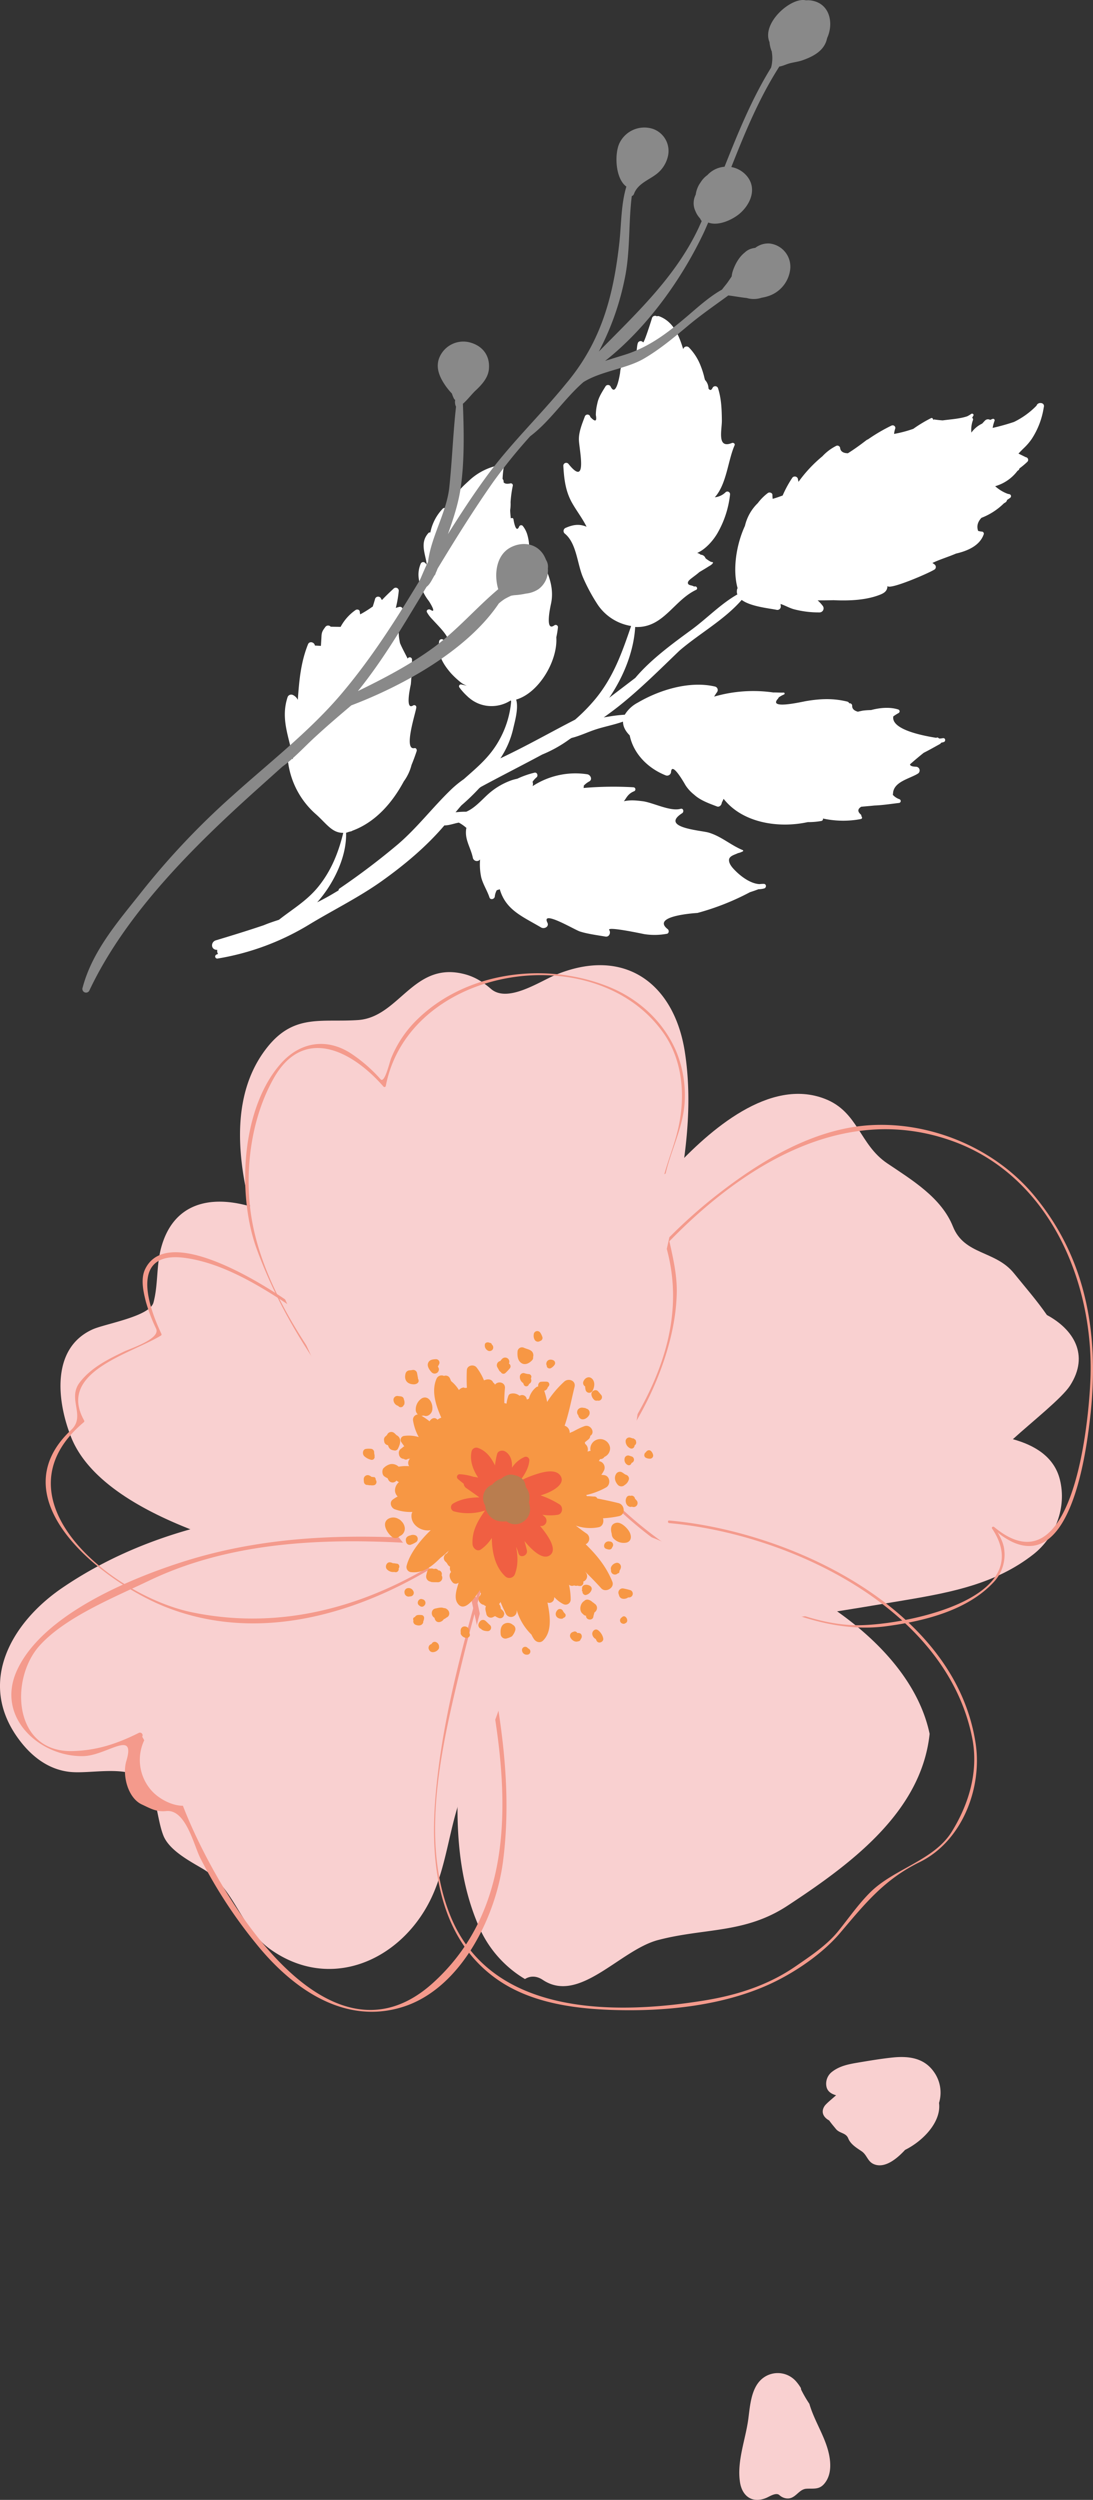 <svg xmlns="http://www.w3.org/2000/svg" width="529.727" height="1211.533" viewBox="0 0 529.727 1211.533">
  <rect x="0" y="0" width="529.727" height="1211.533" fill="#333333" stroke="none"/>
  <g id="左上花" transform="translate(183.978 -1699.627)">
    <path id="Path_767" data-name="Path 767" d="M.238,187.619a1.5,1.5,0,0,1-.025-1.13c2.595-6.907,9.319-9.608,15.978-11.65a1.651,1.651,0,0,1-.755-2.873,26.357,26.357,0,0,1,8.731-5.549,40.58,40.58,0,0,1,5.123-1.672c-.05.005.74-.152,1.784-.461a6.156,6.156,0,0,1,4.125-1.692h.046c.866-.613,1.074-1.312-.34-1.981a1.434,1.434,0,0,1,.147-2.63c5.148-1.637,10.211-1.8,15.6-1.87,4.758-.051,13.986,2.518,10.971-4.9-.274-.669.349-1.622,1.124-1.267,7.46,3.259,18.821,3.851,25.2,9.588a8.744,8.744,0,0,0-2.5-5.28,1.294,1.294,0,0,1,1.095-2.108,47.75,47.75,0,0,1,18.79,6.106c3.431,1.987,7.626,5.559,9.491,9.6a1.816,1.816,0,0,0,.168.147,2.784,2.784,0,0,1,.217-.755,5.476,5.476,0,0,1,.573-.9h0a2.493,2.493,0,0,1,1.545-2.24,2.1,2.1,0,0,0,.238-.152,14.9,14.9,0,0,0,1.723-2.665c-.025-.309.011-.512.112-.558l.01-.066a.206.206,0,0,1,.263-.253c.831.329,1.4,1.485,1.85,2.209.932,1.454,1.8,2.939,2.691,4.419.988,1.1,1.86,2.336,2.762,3.507.583.745,1.784,2.5,2.884,1.936.892-.446.663-1.977,1.327-2.818-.03-.162-.015-.289-.035-.461-.183-.963,1.206-1.561,1.652-.619,4.819,10.236,16.9,15.233,17.944,26.939-.01.025.031.04.031.081s-.021.076-.021.107a16.489,16.489,0,0,1,.03,2.407c11.68.7,23.751,5.412,34.347,12.6-3.233-4.2-6.436-8.448-9.679-12.669-8.888-7.48-16.57-18.015-23.214-27.081-5.666-7.728-12.507-14.118-17.239-22.383-.162.046-.284.117-.426.167a2.328,2.328,0,0,1-.593.081,5.234,5.234,0,0,1-1.626-.147,1.059,1.059,0,0,1-.32-.208c-9,2.508-21.08.674-30.248-3.552a22.418,22.418,0,0,1-11.021-6.228,24.49,24.49,0,0,1-4.916-4.905c-.542-.765-.076-2.22,1.008-2.189a10.76,10.76,0,0,0,1.845-.127c-.471-1.627-1.024-3.238-1.627-4.829a53.88,53.88,0,0,1-8.711-4.753,1.551,1.551,0,0,1,.522-2.595c.512-.1,1.043-.2,1.556-.34a65.711,65.711,0,0,1-12.365-11.564A23.628,23.628,0,0,1,63,100.636a1.355,1.355,0,0,1,1.064-1.85C66,98.583,66.6,96.81,66.6,95.011c-1.931-3.056-4.044-5.995-6.324-8.939a3.707,3.707,0,0,1-.421-.806,83.887,83.887,0,0,1-6.674-11.4,1.3,1.3,0,0,1,1.313-1.829,11.748,11.748,0,0,0,2.741.618,58.528,58.528,0,0,0-2.468-9.329A65.216,65.216,0,0,1,49.57,54.7c-.273-.522.309-1.018.811-.9a1.5,1.5,0,0,1-.137-.73c.2-1.282.345-2.61.436-3.952-.548-4.11-.791-8.407-2-11.954a17.889,17.889,0,0,0-1.155-1.936c-.365-.507.2-1.378.816-1.029.339.2.709.406,1.048.6a1.073,1.073,0,0,1,1.3-.329,13.435,13.435,0,0,0,5.914.714A13.53,13.53,0,0,1,52.24,29.97c-.491-.491-1.034-.927-1.525-1.434a2.031,2.031,0,0,1-.268-2.473c-.167-.4-.365-.791-.5-1.186a.732.732,0,0,1,.979-.912,18.231,18.231,0,0,0,3.395.917A106.358,106.358,0,0,0,51.43,14.529,39.128,39.128,0,0,0,43.575,3.645c-.046-.02-.1-.061-.157-.086a1.776,1.776,0,0,1-1.1-1.338.493.493,0,0,1-.055-.385c-.065-1.023.537-2.027,1.789-1.8.146.016.289.061.44.091V.1l.051.035A38.411,38.411,0,0,1,59.75,5.991a28.369,28.369,0,0,1,4.312,3.714c.8.841,1.657,1.667,2.5,2.463.066.091.132.117.2.193.588-1.171,1.16-2.367,1.743-3.537a1.313,1.313,0,0,1,2.306-.7,36.779,36.779,0,0,1,3.147,3.77,1.483,1.483,0,0,1,.938.577,3.23,3.23,0,0,1,.233.36,20.7,20.7,0,0,1,7.444,10.819,18.9,18.9,0,0,0,3.714-6.127,5.25,5.25,0,0,1,.132-.674.988.988,0,0,1,1.754-.5c.39.512.735,1.034,1.064,1.551a1.764,1.764,0,0,1,1.221.836c.147.223.3.466.431.7A31.673,31.673,0,0,1,97.908,30.32c1.774,1.637,3.841,2.452,6.3,1.606a6.463,6.463,0,0,0,.355-1.783,1.01,1.01,0,0,1,1.231-.973c5.619,1.875,8.153,7.926,9.426,13.454,1.631,3.78,2.858,7.926,4.541,11.422.3-.375.537-.765.831-1.125a1.547,1.547,0,0,1,2.184-.1c1.389,1.616,10.672,23.006,8.006,23.042,2.732-.036,3.735,1.789,4.607,4.206,2.4,6.425,2.787,14.387,2.422,21.916.075,2.595.091,5.169.091,7.718a17.391,17.391,0,0,1,2.686-2.5,1.971,1.971,0,0,1,3.147,1.7,47.046,47.046,0,0,1-1.475,12.065c-.527,2.174-1.885,4.459-2.62,6.674.274-.02.548-.025.826-.041a1.655,1.655,0,0,1,2.022,1.991c-.714,3.243-1.53,12.557-4.809,16.905,9.531,8.28,16.012,20.026,24.08,29.569.208.248.426.486.628.72,9.1,9.471,18.309,18.669,26.553,28.971,1.961,2.468,3.847,5.012,5.686,7.6-.147-.816-.274-1.611-.4-2.4a71.466,71.466,0,0,1-.912-7.8,16.089,16.089,0,0,1-5.843-6.283c-6.253-10.642-10.651-25.165-7.824-37.337a1.735,1.735,0,0,1,2.742-1.08,23.123,23.123,0,0,0,2.158,1.4,68.007,68.007,0,0,1-2.007-28.682c-.035-1.743.127-3.507.051-5-.035-.567.765-.639.938-.142a11.906,11.906,0,0,0,1.455,2.58,1.154,1.154,0,0,1,.5.253c5.484,5.108,1.647-11.159,1.221-13.642-1.16-6.9-1.419-13.1.259-19.91a1.394,1.394,0,0,1,.826-.928c0-.071-.025-.178-.025-.254a1.215,1.215,0,0,1,1.272-1.176c1.551.056,2.392-1.186,2.828-2.752-.254-1.1-.487-2.113-.552-2.62-.152-1.252-.223-2.508-.254-3.781-1.191-4.51-1.54-9.243-.268-13.206a.936.936,0,0,1,1.723-.117,26.537,26.537,0,0,0,1.611,2.539c6.477,1.181,9.451-14.817,10.393-20.827l-.055-.107a.736.736,0,0,1,.233-1.013.445.445,0,0,0,.031-.173c.02-.121.106-.147.167-.213-.061-.573-.112-1.14-.208-1.713-.253-1.252,1.6-1.51,1.911-.309.091.37.212.811.334,1.262a.922.922,0,0,1,.558.456c1.459,2.615,2.924,5.214,4.287,7.9.02.02.041.041.041.061,1.693,2.1,3.587,4.388,5.544,6.572.648-.025,1.1-.811,1.161-2.827a1.811,1.811,0,0,1,3.293-1.059c2.519,3.952,3.932,11.914,9.689,12.127.157.005.248.091.39.111a2.493,2.493,0,0,0,.355-.106,7.685,7.685,0,0,0,2.022-3.127.941.941,0,0,1,1.8.132c.42,3.715,1.1,7.911,1.252,12.02.233,2.128.39,4.262.593,6.39.942,1.52,2.149,2.052,3.739.223a.931.931,0,0,1,.877-.3c.395-.446,1.181-.5,1.349.253a45.869,45.869,0,0,1-.259,18.365.994.994,0,0,1,1.205.831,37.164,37.164,0,0,1,.543,6.552c3.086,14.164.4,31.626-11.3,40.763.668.294,1.276.593,1.931.9,1.084.066,2.244,1.166,1.768,2.336-1.454,3.816-2.929,8.042-5.736,11.093a18.865,18.865,0,0,1-4.536,4.14c.056-.015-11.933,6.593-6.466,7a1.922,1.922,0,0,1,1.707,2.513c-3.36,8.574-10.4,15.663-19.388,17.523-2.341,2.326-4.586,3.263-6.689,3.253,1.555,4.338,2.391,8.959,3.826,13.333,1.247,3.77,3.127,7.652,4.1,11.615.162.264.33.522.482.8a62.826,62.826,0,0,1,7.55,13.424c5.357,9.958,10.46,20.042,15.734,29.792.2.253.4.491.619.77l.025.021a103.618,103.618,0,0,1,8.245,8.553c1.1.988,2.235,1.921,3.37,2.853a41.315,41.315,0,0,1-.279-5.179c-1.758-4.2-5.858-7.616-8.736-10.87a33.952,33.952,0,0,1-6.577-11.27c-.284-.877-.5-1.758-.689-2.625a43.168,43.168,0,0,1-2.919-8.305c-.334-1.292,1.5-1.926,2.255-1.009a10.03,10.03,0,0,0,2.168,1.936,3.167,3.167,0,0,1,2.1-.025,37.926,37.926,0,0,1-5.747-26.518c.243-1.485,2.376-2.59,3.405-1.054a10.191,10.191,0,0,0,2.1,2.767,4.24,4.24,0,0,1,1.13.117,168.819,168.819,0,0,1-.339-24.177,1,1,0,0,1,1.945-.284c1.186,2.949,3.244,3.684,4.829,4.905-.653-3-.481-5.437,0-9.177.659-4.976,5.1-13.383,3.654-18.309-.385-1.328,1.475-1.769,2.128-.76,7.019,10.941,8.316-8.995,9.37-12.7,1.769-6.162,6.1-10.763,8.529-16.657.086-.218.451-.345.583-.066a8.74,8.74,0,0,1,.881,2.392c.816,1.621,1.373,4.419,3.481,4.338,2.062-.066,4.029-2.047,5.371-3.4,2.7-2.762,5.934-7.16,6.162-11.351a17.034,17.034,0,0,1-.122-2.1c.005-1.328,1.875-1.383,2.22-.2a10.992,10.992,0,0,1,.38,2.777c.517,1.368,1,2.737,1.439,4.12a122.335,122.335,0,0,1,10.059,25.454c0-.071,1.231,22.9,7.85,14.4.654-.8,2.184-.583,2.265.537a32.524,32.524,0,0,1,.152,10.763c-.025.223-3.933,18.289-2.017,17.062,1.353-.912,3.521-.005,3.192,1.839-.628,3.684-1.307,8.818-2.478,12.405-.862,2.625-10.642,18.861-4.282,15.714,1.956-.983,3.258,1.5,2.347,3.051-5.336,9.03-8.422,17.113-18.512,20.017.152.491.309.993.487,1.479a7.937,7.937,0,0,0,3.126.953c1.2.233,1.728,2.118.335,2.575-3.273,1.069-6.329,3.121-9.694,3.983a29.662,29.662,0,0,1-8.711.553,1.978,1.978,0,0,1-.9,3.532c-5.062,1.11-8.7,3.993-13.971,3.2a1.4,1.4,0,0,1-.359-.137,18.64,18.64,0,0,0-2.615,3.719c.42,2.336,1.342,4.591,1.363,6.988v.021c10.338,8.792,19.267,19.5,27.1,30.511,7.774,10.961,13.82,23.219,20.757,34.712a124.216,124.216,0,0,1,16.672,44.736,1.012,1.012,0,0,1-1.93.517c-.107-.258-.228-.532-.325-.79a2.565,2.565,0,0,1-1.956.345c-.02.177-.02.36-.03.517-.334,2.747-3.841,2.625-4.591.218-2.341-7.774-4.722-15.532-7.322-23.209-1.008-2.4-1.834-4.905-2.635-7.383-5.2-6.593-9.137-13.454-15.977-19.033-7.87-6.375-16.668-9.836-26.178-12.147.136,5.356-4.384,8.1-8.818,13.034a40.592,40.592,0,0,1-25.864,13.758,1.365,1.365,0,0,1-1-2.412l.035-.015c-10.221,1.515-18.993,6.192-29.948,2.671a1.864,1.864,0,0,1-1.2-2.63,5.028,5.028,0,0,1,2.362-2.377c-9.283-.659-18.075-1.4-26.934-4.941-1.718-.689-1.038-3.121.608-3.329.051-.968.1-1.951.163-2.929-1.607-.1-3.2-.208-4.8-.284-2.052-.107-2.823-.735-4.368-1.86a1.656,1.656,0,0,1-.121-2.6l.076-4.8a23.363,23.363,0,0,1-8.128-7.2c-.517-.659-.32-2,.724-2.073a8.094,8.094,0,0,0,1.348-.223,56.9,56.9,0,0,0-3.674-5.883c-.035-.046-.02-.127-.06-.178-1.7-.562-3.112-.968-3.766-1.15a1.532,1.532,0,0,1,.015-2.944c.172-.132.355-.263.517-.405-1.916-1.789-3.719-3.7-5.493-5.6a1.457,1.457,0,0,1,1.226-2.509,54.032,54.032,0,0,1,8.118,1.419,16.144,16.144,0,0,1-.547-1.87,1.351,1.351,0,0,1,1.814-1.414,27.376,27.376,0,0,0,12.714,1.759c.066-.005,1.353-.178,3.02-.5,2.615-1.095,5.1-2.513,7.521-3.694a1.089,1.089,0,0,0-.243-.233,1.089,1.089,0,0,1,.633-1.9c1.87-.02,3.724.025,5.559.1a8.667,8.667,0,0,1,3.309.157c.157.036.294.061.446.1.917.061,1.813.112,2.746.208.284.02,12.846,3.025,10.318-1.059a1.014,1.014,0,0,1,.932-1.6c2.711.324,20.883,6.37,19.717.922-.2-.857.786-1.292,1.444-1.084,2.235.74,4.49,1.571,6.719,2.488a23.1,23.1,0,0,1,7.951,3.745c10.55,5.671,19.839,13.834,23.939,25.008.035.035.1.066.117.107.2.537.263.993.405,1.495.142.436.314.861.436,1.307,0,.01-.016.02-.016.06,9.284-.273,18.8,3.593,26.417,8.463a63.077,63.077,0,0,1,7.332,5.544c-1.054-2.047-2.113-4.084-3.253-6.076-.831-1.439-1.7-2.863-2.539-4.292a1.125,1.125,0,0,1-.948-.507,342.305,342.305,0,0,0-21.37-28.221c-8.174-9.547-18.293-17.139-26.944-26.214a50.912,50.912,0,0,1-4.667-5.777c-5.777-6.5-10.575-12.425-18.511-16.925a46.641,46.641,0,0,0-19.074-6.005,4.268,4.268,0,0,0-.466.1l-.006.025c.025.066-.03.111-.03.172a17.178,17.178,0,0,1,2.636,10.566,16.439,16.439,0,0,1-4.074,9.653,2.255,2.255,0,0,1-.492.557,29.327,29.327,0,0,1-4.373,3.978.912.912,0,0,1-1.469-.953c1.034-4.763.638-1.672-1.069.355a40.722,40.722,0,0,1-4.419,4.743c-4.581,3.952-9.43,6.806-15.613,5.665a1.209,1.209,0,0,1-.7-1.789,9.4,9.4,0,0,0,1.718-2.9,3.448,3.448,0,0,0-.988.167c-.451.132-.907.279-1.348.4-2.939,1.343-6.339,4.905-9.208,7.495-.071.086-.162.147-.238.233a15.759,15.759,0,0,1-3.192,2.357c-1.054.471-1.688-.892-1.175-1.677,2.3-3.487-4.175.689-4.251.765a22.918,22.918,0,0,1-5.088,3.035c-4.186,2.067-8.635,2.726-12.927.9a1.3,1.3,0,0,1-.435-2.153c.258-.294.567-.537.841-.816-5.448.719-10.485,3.456-15.253-.715a.958.958,0,0,1-.325-1,23.16,23.16,0,0,1-11.615-6.071,1.292,1.292,0,0,1,.755-2.093c1.849-.258-6.578-4.064-7.2-4.363-2.706-1.343-4.885-3.876-6.9-6.051a29.427,29.427,0,0,1-7.835-15.861,1.052,1.052,0,0,1,1.181-1.145,43.7,43.7,0,0,0,5.665.583,1.726,1.726,0,0,1,1.576-.471c.694-.517.988-1.5.557-3.38a.973.973,0,0,1,1.069-1.125,55.346,55.346,0,0,0,8.042,1.1,20.587,20.587,0,0,1,3.862.187c1.4-.03,2.706-.182,4-.294-.3-.482-.243-1.211.466-1.307-.116.025,7.414-1.079,3.471-2.767a1.048,1.048,0,0,1-.2-1.8,12.65,12.65,0,0,1,4.834-2.316,22.7,22.7,0,0,1,5.22-.734c.076,0,.157-.01.233-.01q6.385.5,10.084-6.1a.945.945,0,0,1-.111-1.728c5.5-2.5,11.219-4.039,17.3-2.747.628.122,14.189,3.274,10.495-1.677a1.1,1.1,0,0,1,1.074-1.667,45.024,45.024,0,0,1,4.774.791c11.457-.75,27.025,8.529,30.171,19.444l.02.01c4.206-1.216,10.333.588,13.809,1.379a43.283,43.283,0,0,1,14.671,6.283c-1.013-2.077-2-4.145-3.015-6.167-5.022-10.13-10.6-20.006-15.745-30.05a86.3,86.3,0,0,0-9.962-9.78c-10.748-8.883-22.728-13.039-35.437-17.386a24.092,24.092,0,0,1-11.021,16.646,87.415,87.415,0,0,1-12.233,6.557c-6.638,2.949-16.657,3.122-21.44,8.848a1.645,1.645,0,0,1-2.8-.178c-1.683-3.851-2.058-6.765-.6-10.276-3.993,1.961-7.51,4.713-11.361,6.912-5.726,3.294-11.615,3.973-18.132,4.353a1.4,1.4,0,0,1-.917-2.523c11.609-9.324-6.73-5.23-11.559-5.027-3.922.152-8-1.586-11.589-2.919a1.374,1.374,0,0,1,.365-2.61c2.539-2.4,2.22-3.278-.953-2.676a23.854,23.854,0,0,1-5.6-.725c-2.959-.552-5.665-2.362-8.179-3.9a1.429,1.429,0,0,1,.106-2.6c5.5-2.777-6.937-4.525-6.623-4.51-2.757-.233-3.334-.628-5.944-1.632a1.407,1.407,0,0,1-.481-2.179c4.409-4.459-5.483-3.937-7.991-4.758a1.447,1.447,0,0,1-.507-2.585c.6-.491-11.5-4.262-11.863-4.363A1.565,1.565,0,0,1,.238,187.619Z" transform="translate(321.987 1852.688) rotate(90)" fill="#fff"/>
    <path id="Path_768" data-name="Path 768" d="M349.779,342.9a11.311,11.311,0,0,0,13.261-10.15,10.405,10.405,0,0,0-2.132-6.678,11.789,11.789,0,0,0-.613-2.558,8.122,8.122,0,0,0-1.633-2.523c-2.288-2.919-6.03-4.883-9.423-5.946a13.462,13.462,0,0,0-2.162-.4c-.919-.589-1.832-1.237-2.738-1.85-1.231-.865-2.408-1.946-3.64-2.817-3.321-5.91-8-11.129-12.306-16.156-7.856-9.183-14.894-18.084-18.864-29.663-1.087-3.327-2.174-7.057-3.417-10.858,16.2,20.522,40.053,37.452,62.755,48.088,1.441.643,2.883,1.249,4.318,1.9-1.844,4.751,1.213,11.381,4.036,14.888,4.372,5.345,11.988,8.823,18.113,4.132a12.8,12.8,0,0,0,4.739-7.844c16.744,6.648,33.338,13.423,48.707,23.272.21,1.621,1.063,3.219,1.513,4.858.552,2.018.787,4.15,1.429,6.114,1.688,4.835,4.2,10.1,9.471,11.826.474.156,1,.264,1.483.408,7.489,3.393,17.651,1.087,18.24-9.086,0-.427-.048-.817-.036-1.28,1.658-7.129-10.967-21.524-20.246-17.615-.258.042-.474.036-.667.072A15.535,15.535,0,0,0,456,334.1a4.318,4.318,0,0,0-.553.042,17.649,17.649,0,0,1-7.2-.408c-15.243-9.417-31.584-16-48.034-22.558a12.651,12.651,0,0,0-4.042-8.306,12.041,12.041,0,0,0-3.453-3.243,13.235,13.235,0,0,0-6.036-2.42,9.02,9.02,0,0,0-8.054-.1,11.445,11.445,0,0,0-3.447,2.2,7.556,7.556,0,0,0-1.315.8q-1.784-.82-3.561-1.622c-23.819-11.315-41.284-30.227-59.661-48.238a130.648,130.648,0,0,0,34.665,12.42c13.423,2.925,27.236,1.874,40.677,3.561a1.712,1.712,0,0,0,1.1,1.075c4.8,1.784,6.5,6.727,9.369,10.612a15.141,15.141,0,0,0,8.919,5.844,11.313,11.313,0,0,0,13.183-7.279A13.381,13.381,0,0,0,412,260.432c-5.051-2.69-17.453-2.318-21.4,3.171-8.666-2.607-17.711-2.384-27.188-3.4-24.456-2.739-45.854-8.09-65.505-23.555-.979-.751-1.934-1.537-2.871-2.324-.27-.192-.5-.445-.787-.649l-.024-.018c-14.99-12.294-28.371-26.329-44.13-37.854-9.009-6.606-18.408-12.72-27.927-18.69,7.345,2.594,14.726,5.081,22.678,6.222,12.894,1.82,26.99,1.561,40.491,1.039,1.85,2.15,4.3,3.97,6.264,5.976,2.667,2.871,5.976,6.024,10.072,6.576,6.865.853,11.927-2.961,13.507-9.591a12.558,12.558,0,0,0-8.132-14.624c-3.537-1.141-6.847-.27-10.006,1.4a31.483,31.483,0,0,0-6.738,4.931,16.459,16.459,0,0,0-2.348.937,1.712,1.712,0,0,0-.757.661,5.38,5.38,0,0,0-3.117.324c-.03.024-.036.078-.078.09-12.93-1.447-25.9-1.88-38.965-3.243-12.27-1.261-24.167-8.931-36.323-10.318-2.577-1.321-5.267-2.42-7.916-3.562-.42-.186-.835-.4-1.249-.583-1.706-1.081-3.393-2.078-5.081-3.123-17.9-10.906-35.248-22.3-51.169-35.987-17.645-15.315-32.4-34.359-48.016-51.656A369.417,369.417,0,0,0,48.841,28.675C34.583,17.414,20.319,4.8,2.374.069A1.779,1.779,0,0,0,1.119,3.4C38.391,21.035,70.726,53.773,97.968,84.048c3.856,4.306,7.705,8.57,11.555,12.883,4.09,5.723,9.633,10.672,14.33,15.819,5.291,5.736,10.3,11.6,15.321,17.537,9.171,24.167,26.227,55.92,49.4,71.5a25.929,25.929,0,0,1,2.168,2.853c.577,1.021,1.075,2.042,1.574,3.081.1.625.234,1.243.276,1.856a35.256,35.256,0,0,0,.745,5.279,13.617,13.617,0,0,0,2.114,6.084,11.23,11.23,0,0,0,10.15,4.613,5.977,5.977,0,0,0,4.036-.865,19.688,19.688,0,0,0,2.2-1.033c6.012-3.543,6.877-10.6,3.82-16.294-3.742-6.9-13.1-7.976-20.173-5.856-9.057-10.768-19.981-19.987-28.407-31.518-8.324-11.417-14.828-23.873-20.99-36.515,14.2,11.525,30.227,21.056,45.824,30.473,1.6.943,3.165,1.88,4.727,2.835,1.123,1.507,3.051,2.408,4.66,3.333a7.25,7.25,0,0,0,.7.372,2.027,2.027,0,0,0,1.045.649,2.109,2.109,0,0,0,.252.066,22.116,22.116,0,0,0,2.156.907c14.21,8.594,28.359,17.393,41.969,26.942A258.111,258.111,0,0,1,269.608,217c7.279,9.663,18.318,16.642,26.257,25.813,5.327,8.57,6.4,20.72,11.291,29.176,4.36,7.513,10.047,14.348,15.615,21.008,5.447,6.432,10.162,13.309,15.075,20.017-.378,3.075-.949,6.006-1.237,8.9a12.045,12.045,0,0,0,.138,7.261,19,19,0,0,0,.63,2.739A15.524,15.524,0,0,0,349.779,342.9Z" transform="translate(-144.007 2180.654) rotate(-90)" fill="#898989"/>
    <path id="Path_770" data-name="Path 770" d="M1449.09,482.17c.555,2.262,2.493,3.4,4.627,3.986-1.893,1.721-4.828,4.041-5.622,5.269-1.954,3.04-.3,5.56,2.274,6.941.994,1.438,2.181,2.794,3.238,4.1,1.825,2.26,4.879,1.778,6,4.6,1.136,2.846,4.036,4.578,6.461,6.213,2.744,1.853,2.836,5.056,6.117,6.337,5.43,2.127,11.358-3.064,14.969-6.982,8.873-4.389,17.65-13.7,16.453-22.761a17.251,17.251,0,0,0-2.521-15.1c-4.851-6.859-12.443-7.728-20.263-6.883-5.522.594-11.069,1.525-16.544,2.447-4.535.764-8.884,1.609-12.56,4.482A7.245,7.245,0,0,0,1449.09,482.17Z" transform="translate(-1232.482 2228.911)" fill="#f9d0d0"/>
    <path id="Path_771" data-name="Path 771" d="M1490.754,531.06c1.591-.656,4.737-2.812,6.375-1.389a6.188,6.188,0,0,0,2.868,1.515c4.824,1.049,6.206-4.3,10.2-4.578,3.62-.247,6.309.648,8.963-2.729,2.323-2.956,2.855-6.654,2.569-10.321-.794-10.1-7.289-18.529-10.051-28.116a60.709,60.709,0,0,1-3.84-6.571,2.017,2.017,0,0,1-.238-1.011,21.4,21.4,0,0,0-2.7-3.652,11.815,11.815,0,0,0-16.585-.5c-4.907,4.583-5.4,12.841-6.22,19.036-1.325,10.024-5.623,20.513-4.027,30.752C1479.115,530.188,1483.98,533.851,1490.754,531.06Z" transform="translate(-1303.396 2379.157)" fill="#f9d0d0"/>
    <g id="Group_211" data-name="Group 211" transform="translate(-183.978 2167.391)">
      <path id="Path_69" data-name="Path 69" d="M1630.757,475.2c-7.84,3.234-23.346,13.861-31.421,6.846-4.333-3.743-8.486-6.245-14.135-7.467-23.779-5.171-30.589,21.21-50.3,22.563-17.846,1.217-31.1-3.2-44.177,13.451-11.453,14.568-14.071,32.8-12.663,50.875,3.911,49.788,35.928,91.333,49.54,138.589,7.182,10.2,13.017,21.26,18.926,32.39a9.936,9.936,0,0,1,1.174,4.984,105.5,105.5,0,0,0,13.327,18c21.681,23.283,58.8,23.9,81.749,2.477,24.19-22.588,26.611-63.3,30.658-93.829,6.531-49.41,27.716-101.11,19.851-151.581C1688.124,479.5,1664.145,461.443,1630.757,475.2Z" transform="translate(-1361.386 -470.551)" fill="#f9d0d0"/>
      <path id="Path_70" data-name="Path 70" d="M1719.81,654.637c-2.738-11.148-12.29-16.759-22.806-19.646,9.33-8.485,23.8-19.919,27.71-25.971,9.634-14.984,1.483-27.405-11.211-34.214-4.9-7.089-10.75-13.774-15.958-20.223-8.994-11.142-24.047-8.764-29.584-22.663-5.6-14.028-19.895-22.564-31.849-30.627-13.526-9.131-13.979-24.922-30.149-31.235-26.766-10.484-55.983,15.1-73.786,34.413-43.737,21.632-87,67.541-81.1,112.19-8.343,24.258-2.608,53.153,12.426,74.438,23.911,33.811,61.334,38.094,99.88,33.929,27.219-2.93,54.562-7.517,81.546-12.061,22.352-3.768,43.792-7.933,61.911-22.092C1717.812,682.316,1723.1,667.9,1719.81,654.637Z" transform="translate(-1206.115 -405.263)" fill="#f9d0d0"/>
      <path id="Path_71" data-name="Path 71" d="M1499.615,554.06c6.015,8.144,14.072,14.568,24.513,15.8,7.679.894,19.472-1.565,28.46.341.111.105.253.223.384.347.205,3.886,2.465,7.58,7.6,9.417,1.422.515,2.843,1,4.245,1.477,1.955,6.027,2.693,13.669,4.83,19.174,2.817,7.294,12.923,12.545,19.167,16.251,15.1,8.932,18.406,28.7,32.515,38.839,28.9,20.757,62.947,5.891,77.653-23.531,8.914-17.871,9.175-38.871,17.79-57.188,7.889-16.785,16.382-32.415,19.422-50.887a12.512,12.512,0,0,0-.019-3.868c7.673-15.121,11.5-31.737,5.8-47.442-13.655-37.573-60.16-32.129-92.643-30.689-45.4,2-90.767,12.793-128.6,38.559C1496.12,497.425,1479.211,526.5,1499.615,554.06Z" transform="translate(-1490.514 -178.919)" fill="#f9d0d0"/>
      <path id="Path_72" data-name="Path 72" d="M1491.589,660.326c2.346-1.509,5.413-1.744,8.647.41,17.7,11.825,37.349-14.432,55.8-19.3,22.571-5.953,42.067-3.029,62.761-16.635,31.136-20.447,64.935-45.624,68.908-83.308-9.715-46.269-70.141-81.9-122.3-92.792a19.383,19.383,0,0,0-6.883-.168,104.214,104.214,0,0,0-9.938-3.842c-1.558-1.043-3.03-2.191-4.668-3.141-4.1-2.445-9.044-2.378-13.65-.757a78.011,78.011,0,0,0-19.248.46c-39.168,5.884-44.122,50.21-46.747,72.277-4.873,40.931-10.962,83.668,4.53,120.3A54.932,54.932,0,0,0,1491.589,660.326Z" transform="translate(-1237.159 -168.967)" fill="#f9d0d0"/>
      <path id="Path_73" data-name="Path 73" d="M1583.867,472.793c-19.993-5.822-37.615-1.4-43.375,20.105-2.336,8.647-1.378,17.8-3.682,26.431-1.8,6.784-23.468,10.279-29.54,13.035-20.4,9.255-17.1,35.406-10.342,52.308,9.336,23.308,39.74,37.8,61.528,46.015,36.845,13.9,77.336,16,114.8,28.063a11.176,11.176,0,0,0,11.781-2.731,93.506,93.506,0,0,0,14.246-.491c6.66-.707,10.478-7.834,9.615-13.861-7.387-50.912-56.977-80.347-84.129-119.9C1614.376,506.629,1603.432,478.492,1583.867,472.793Z" transform="translate(-1462.423 -355.844)" fill="#f9d0d0"/>
      <g id="Group_111" data-name="Group 111" transform="translate(118.828 3.915)">
        <path id="Path_74" data-name="Path 74" d="M1581.84,743.158c-22.687-23.122-45.046-46.529-64.1-72.8-17.138-23.637-34.127-52.11-37.387-81.65-2.29-20.707,1.1-43.835,11.317-62.134,14.388-25.773,37.852-13.991,53.389,3.793a.646.646,0,0,0,1.067-.273c11.2-58.187,101.413-72.836,134.6-25.7,9.446,13.4,10.688,30.819,7.1,46.362-2.482,10.77-7.343,20.608-8.658,31.688-1.143,9.683,1.252,18.963,3.593,28.267,12.769,50.707-23.9,96.92-55.449,132.289-.546.6.354,1.5.9.888,19.315-21.645,37.745-43.761,48.993-70.813,5.561-13.364,9.7-28.41,9.957-42.948.292-16.176-6.953-31.316-6.711-47.684.217-15.3,9.745-29.249,10.546-44.736a56,56,0,0,0-4.264-24.86c-6.226-14.184-17.933-24.941-32.248-30.776-30.737-12.527-69.887-7.591-93.8,16.418a55.264,55.264,0,0,0-11.956,18.113c-.782,1.943-3.152,12.421-5.12,10.161a73.122,73.122,0,0,0-13.507-11.93c-11.987-8.3-25.227-6.431-34.742,4.246-19.379,21.738-21.328,63.649-11.838,89.8,19.454,53.581,58.182,95.17,97.4,135.182.571.577,1.483-.317.907-.906Z" transform="translate(-1477.994 -475.408)" fill="#f49a8c"/>
      </g>
      <g id="Group_112" data-name="Group 112" transform="translate(254.293 77.379)">
        <path id="Path_75" data-name="Path 75" d="M1447.406,655.382c1.669-49.268,35.208-96.492,68.167-130.619,36.021-37.275,85.282-68.3,138.056-49.206,46.753,16.915,68.323,68.119,66.709,114.692-.75,21.552-8.411,104.071-46.69,72.278-.516-.441-1.428.124-.993.77,23.122,34.63-45.245,47.535-67.07,46.809-22.154-.733-45.363-12.613-64.425-22.775-20.926-11.167-40.93-25.245-57.051-42.712-.553-.6-1.447.3-.894.9,20.744,22.489,47.615,39.143,75.251,51.806,19.819,9.087,41.061,16.244,63.041,13.277,18.02-2.427,39.2-7.536,52.017-21.452a19.435,19.435,0,0,0,4.978-15.966c-.385-3.01-1.868-5.8-3.327-8.4.646,1.148,4.978,3.979,7.784,5.208,28.05,12.315,35.214-43.761,37.064-59.149,4.773-39.645-.812-77.758-27.355-109.4-18.827-22.433-49.273-35.214-78.416-33.687-27.939,1.459-54.009,17.406-75.4,34.19-25.847,20.3-47.535,46.169-64.791,74.027-14.68,23.687-26.976,51.173-27.933,79.41-.031.825,1.242.819,1.279,0Z" transform="translate(-1446.126 -467.631)" fill="#f49a8c"/>
      </g>
      <g id="Group_113" data-name="Group 113" transform="translate(22.136 139.124)">
        <path id="Path_76" data-name="Path 76" d="M1695.9,619.565c-3.366-28.907-19.684-54.537-37.065-77.107-13.24-17.207-28.529-34.562-45.971-47.665-11.49-8.629-62.122-42.036-73.432-18.69-2.308,4.767-.894,10.949.318,15.779a81.391,81.391,0,0,0,5,13.184c2.153,4.848-12.384,9.5-15.494,10.993-7.989,3.83-16.182,7.9-21.626,15.1-6,7.945,3.117,16.176-4.028,22.868-36.276,33.954,15.649,73.879,45.591,85.8,59.69,23.73,125.977-9.106,169.589-49.05.61-.558-.292-1.458-.9-.9-42.519,38.944-97.361,64.779-155.969,52.532-38.727-8.082-96.584-54.866-52.166-92.134a.645.645,0,0,0,.1-.776c-13.192-23.538,22.339-32.147,37.217-41.16a.647.647,0,0,0,.217-.869c-7.417-15.58-14.475-40.3,11.472-36.766,16.587,2.272,32.713,11.446,46.561,20.39,17.449,11.279,31.837,27.406,45.2,43.1,20.441,24.016,40.384,53.308,44.11,85.374.093.8,1.364.807,1.279,0Z" transform="translate(-1491.203 -467.961)" fill="#f49a8c"/>
      </g>
      <g id="Group_114" data-name="Group 114" transform="translate(5.509 276.963)">
        <path id="Path_77" data-name="Path 77" d="M1717.332,467.39a1.291,1.291,0,0,0-2.514.584c12.861,59.95,33.55,138.782-18.59,185.951-52.347,47.368-105.927-46.213-121.173-85.89-5.511.043-11.985-3.594-15.331-7.486a22.294,22.294,0,0,1-3.414-24.239c-.323-.59-.657-1.174-.975-1.739a1.292,1.292,0,0,0-1.668-1.837c-10.5,5.264-20.318,8.516-32.1,8.815-28.676.72-30.6-34.873-15.958-51.123,12.482-13.854,36.331-23.451,52.91-31.409,47.572-22.843,103.208-20.856,154.374-16.126,1.657.149,1.758-2.421.12-2.57-47.194-4.364-93.818-4.885-139.317,9.913-25.666,8.324-66.741,25.6-78.974,52.017-10.69,23.035,11.172,42.259,32.14,41.732,11.3-.28,25.511-13.333,20.769,2.42-2.017,6.679.628,17.821,7.542,21.024,4.028,1.869,7,3.706,11.762,3.191,9.467-1.012,13.327,16.25,16.474,22.619a230.26,230.26,0,0,0,26.928,41.409c17.46,21.762,42.842,39.993,71.539,30.812,28.039-8.988,44.853-43.6,48.33-70.489C1735.8,551.859,1726.346,509.37,1717.332,467.39Z" transform="translate(-1491.919 -437.636)" fill="#f49a8c"/>
      </g>
      <g id="Group_115" data-name="Group 115" transform="translate(210.328 269.123)">
        <path id="Path_78" data-name="Path 78" d="M1482.948,449.224c-11.52,41.011-24.109,82.513-27.251,125.219-2.308,31.489,2.49,66.4,30.2,85.759,15.68,10.962,35.742,13.991,54.407,14.717,26.132,1.006,55.549-1.837,79.317-13.265,11.464-5.518,24.152-14.271,32.4-24,12.042-14.215,21.452-25.971,38.572-34.345,20.372-9.969,30.422-35.642,27.119-57.5-9.894-65.512-89.794-102.854-148.509-108.043-.818-.081-.812,1.192,0,1.266,57.946,5.121,134.339,40.968,146.833,104.127,3.166,15.984-1.477,31.787-9.863,45.363-8.671,14.022-27.926,17.914-39.534,29.429-5.73,5.692-10.447,12.532-15.518,18.807-5.551,6.86-13.409,12.049-20.628,17.033-13.351,9.212-28.46,14.016-44.338,16.592-43.624,7.095-103.114,7.386-122.878-40.714-15.282-37.194-4.072-83.444,4.9-120.75,4.792-19.919,10.446-39.627,16-59.36a.64.64,0,0,0-1.235-.329Z" transform="translate(-1455.188 -437.756)" fill="#f49a8c"/>
      </g>
      <path id="Path_79" data-name="Path 79" d="M1500.362,475.582c-3.44.416-5.333,3.2-6.115,6.331-3.227,1.061-4.544,4.978-4.216,8.522a11.911,11.911,0,0,0,1.937,5.512c.285,3.8,2.682,6.983,7.487,5.518a7.132,7.132,0,0,0,3.2-2.029,6.335,6.335,0,0,0,1.694-1.825,3.431,3.431,0,0,0,.677-.552l.025-.019c4.407-.807,6.667-5.828,6.611-10.341C1511.552,481.137,1506.258,474.886,1500.362,475.582Z" transform="translate(-1254.167 -229.819)" fill="#b97d4f"/>
      <path id="Path_80" data-name="Path 80" d="M1491.955,471.046a.988.988,0,0,1-.217-.062c10.23,38.858,33.823,73.8,44.991,112.619,7.182,10.2,13.016,21.26,18.926,32.39a9.934,9.934,0,0,1,1.174,4.984,105.472,105.472,0,0,0,13.327,18,55.955,55.955,0,0,0,24.27,15.295,95.267,95.267,0,0,0,12.948-.491c6.661-.708,10.479-7.834,9.615-13.861-7.387-50.912-56.976-80.347-84.126-119.9C1522.464,504.881,1511.52,476.744,1491.955,471.046Z" transform="translate(-1370.51 -354.096)" fill="#f9d0d0" style="mix-blend-mode: multiply;isolation: isolate"/>
      <path id="Path_81" data-name="Path 81" d="M1490.514,575.919a89.4,89.4,0,0,1,4.525-12.067c7.889-16.784,16.381-32.415,19.422-50.887a12.534,12.534,0,0,0-.019-3.867c7.673-15.121,11.5-31.737,5.8-47.442a47.541,47.541,0,0,0-3.91-8.057c-15.5,16.4-18.6,43.122-20.453,58.751C1493.357,533.436,1490.57,554.969,1490.514,575.919Z" transform="translate(-1268.778 -167.787)" fill="#f9d0d0" style="mix-blend-mode: multiply;isolation: isolate"/>
      <path id="Path_82" data-name="Path 82" d="M1617.969,510.1c-22.93-16.2-51.247-27.933-77.455-33.407a19.379,19.379,0,0,0-6.883-.167,104.16,104.16,0,0,0-9.938-3.842c-1.558-1.043-3.029-2.191-4.668-3.141-4.1-2.445-9.043-2.378-13.649-.757a78.048,78.048,0,0,0-19.25.46,44.881,44.881,0,0,0-20.018,8.032c1.13,1.875,2.3,3.718,3.557,5.518,23.911,33.811,61.333,38.094,99.881,33.929C1585.672,514.98,1601.842,512.64,1617.969,510.1Z" transform="translate(-1212.274 -196.953)" fill="#f9d0d0" style="mix-blend-mode: multiply;isolation: isolate"/>
      <path id="Path_83" data-name="Path 83" d="M1562.994,477.224c-43.737,21.632-87,67.541-81.1,112.19-8.343,24.258-2.608,53.152,12.426,74.437a83.944,83.944,0,0,0,9.591,11.328,57.094,57.094,0,0,0,14.413-9.808c24.19-22.588,26.611-63.3,30.658-93.828,4.307-32.694,15.009-66.393,19.491-100.068C1566.55,473.407,1564.708,475.356,1562.994,477.224Z" transform="translate(-1236.933 -378.015)" fill="#f9d0d0" style="mix-blend-mode: multiply;isolation: isolate"/>
      <g id="Group_117" data-name="Group 117" transform="translate(175.907 177.316)">
        <g id="Group_116" data-name="Group 116">
          <path id="Path_84" data-name="Path 84" d="M1494.115,470.1a.6.6,0,0,0-.124.137.176.176,0,0,1,.1-.087Z" transform="translate(-1437.405 -341.832)" fill="#f79744"/>
          <path id="Path_85" data-name="Path 85" d="M1581.3,553.147a3,3,0,0,0,.509-5.14c-1.85-1.242-3.581-2.57-5.269-3.9a21.12,21.12,0,0,0,11.073.782c1.962-.428,2.639-2.632,2.074-4.332a50.627,50.627,0,0,0,7.765-1.031c3.327-.732,2.793-5.58-.217-6.313-3.433-.856-6.9-1.583-10.317-2.265a1.451,1.451,0,0,0-1.3-.925c-1.142,0-2.471-.224-3.674-.168a3.491,3.491,0,0,0-.417-.565,35.653,35.653,0,0,0,9.671-3.681c2.347-1.353,1.986-5.506-.887-5.965-.491-.068-.944-.081-1.428-.155a12.791,12.791,0,0,0,1.217-1.956,3.174,3.174,0,0,0-2.458-4.68,2.784,2.784,0,0,0,.584-.981,2.35,2.35,0,0,0,2.179-1.074,4.5,4.5,0,0,0,2.706-4.519,4.82,4.82,0,0,0-6.915-3.594,4.713,4.713,0,0,0-2.627,4.6c.031.193.106.323.15.522-.509.142-1.017.273-1.526.434a3.354,3.354,0,0,0-1.168-3.749,2.458,2.458,0,0,0-.148-.72c.608-.522,1.26-1.024,1.861-1.533a2.353,2.353,0,0,0,.795-1.651c2.583-1.484.223-5.791-2.886-4.656a31.894,31.894,0,0,0-3.712,1.664c-.626.317-1.254.658-1.918,1-.5.174-.982.416-1.465.615a3.47,3.47,0,0,0-2.285-3.457c-.063-.025-.124-.025-.174-.05,2.1-6.108,3.29-12.613,4.824-18.845.726-3.054-2.98-4.358-4.973-2.563a48.9,48.9,0,0,0-8.324,9.876,36.176,36.176,0,0,0-1.409-5.419,2.185,2.185,0,0,0,1.689-1.639c.142-.179.311-.341.434-.527a1.338,1.338,0,0,0-.7-2.21,16.83,16.83,0,0,0-2.787.012c-1.135-.043-1.769,1.292-1.52,2.26a2.626,2.626,0,0,0-1.117.484,10.2,10.2,0,0,0-3.421,5.493,1.972,1.972,0,0,0-.882.434c-.049-.056-.061-.143-.13-.18-.069-.229-.118-.465-.2-.683a2.286,2.286,0,0,0-2.986-1.18.9.9,0,0,1-.167.093c-.087-.007-.169.012-.267.006a4.774,4.774,0,0,0-4.172-.925,1.588,1.588,0,0,0-1.172,1.086,18.119,18.119,0,0,0-.882,3.737,6.015,6.015,0,0,0-1.061-.273,65.379,65.379,0,0,1,.3-7.169c.284-2.905-3.285-3.756-4.83-1.776a2.62,2.62,0,0,0-.876-1.03,3.265,3.265,0,0,0-.329-.6c-.95-1.2-2.713-1.092-4.122-.434a25.938,25.938,0,0,0-3.6-6.282c-1.347-1.7-4.6-1.03-4.706,1.334-.129,2.831-.122,5.655.032,8.529a5.866,5.866,0,0,0-1.011.118.979.979,0,0,0-.7-.242,3.387,3.387,0,0,0-2.16,1.229,17.028,17.028,0,0,0-3.787-4.332c-.2-.472-.379-.937-.6-1.391a2.221,2.221,0,0,0-2.856-1.117,2.678,2.678,0,0,0-3.619,1.372c-2.564,5.884-.4,12.744,2.322,18.845a6.159,6.159,0,0,0-1.856,1l-.037-.05c-1.316-1.415-3.049-.565-3.787.82a34.7,34.7,0,0,0-3.948-2.706,4.652,4.652,0,0,0,1.119-.093,2.471,2.471,0,0,0,2.017.043,3.648,3.648,0,0,0,2.173-3.42c.174-2.725-1.825-6.5-4.966-5.053a6.427,6.427,0,0,0-3.078,6.1,3.112,3.112,0,0,0,1.005,1.788,2.571,2.571,0,0,0-2.315,3.072,24.428,24.428,0,0,0,2.743,7.9,16.955,16.955,0,0,0-7.225-.54,1.96,1.96,0,0,0-1.346,2.805c.515.764,1.036,1.5,1.582,2.241a1.7,1.7,0,0,0-.825.528c-.2.161-.4.322-.578.472a2.455,2.455,0,0,0-1.241,2.564,4.707,4.707,0,0,0,.123.652,2.388,2.388,0,0,0,2.192,1.837c.049.019.074,0,.123.019a1.462,1.462,0,0,0,1.919-.019,1.515,1.515,0,0,1,.285-.012,1.822,1.822,0,0,0,.85-.174,3,3,0,0,0-.894,2.88,6.3,6.3,0,0,0,.372.857,20.875,20.875,0,0,0-5.09.248,4.688,4.688,0,0,0-3.929-1.248,6.855,6.855,0,0,0-3.191,1.781c-1.092.838-.962,3.327.136,4.116a7.506,7.506,0,0,0,1.627.93,7.15,7.15,0,0,0,.366.745,2.288,2.288,0,0,0,3.513.825,4.967,4.967,0,0,0,.441-.44,7.582,7.582,0,0,0,1.173.788,5.292,5.292,0,0,0-1.894,4.215,4.356,4.356,0,0,0,1.3,2.737,15.906,15.906,0,0,0-2.426,1.528c-1.725,1.334-.8,3.947.987,4.649a22.546,22.546,0,0,0,8.585,1.31,4.151,4.151,0,0,0-.385.937c-.839,5.171,4.686,8.784,9.28,7.877-5.475,5.289-10.212,11.409-11.725,17.331a2.5,2.5,0,0,0,1.936,3c5.3.658,9.318-1.931,13.147-5.593.478-.435.932-.912,1.4-1.365a35.82,35.82,0,0,0,3.978-3.47c-.286.465-.609.912-.906,1.353a2.4,2.4,0,0,0-.833,3.9,4.536,4.536,0,0,1,.993,1.1,2.833,2.833,0,0,0,1.373,1.447,2.986,2.986,0,0,0,.5,2.588c-.1.13-.218.192-.317.341-1.024,1.57.055,3.681,1.173,4.823a2.061,2.061,0,0,0,2.556.143,1.023,1.023,0,0,1,.205-.043l-.042.124c-.814,2.737-2.3,6.958-.522,9.652,2.949,4.587,7.468-.944,10.894-6.294.062.372.125.72.218,1.086a2.228,2.228,0,0,0,.315.658c-.124.273-.292.54-.422.826-.043.08-.049.111-.086.18a1.277,1.277,0,0,1,.3-.267,2.608,2.608,0,0,0-.323.317c-.149.23-.2.23-.1.087-1.634,1.695.379,4.451,2.551,4.32-1,.043-.044.267.471.627a3.2,3.2,0,0,0-.148,2.1,2.528,2.528,0,0,0,.074.416c.094.36.18.7.249,1.055a2.236,2.236,0,0,0,2.991,1.838c.4-.192.843-.4,1.26-.627a8.407,8.407,0,0,0,1.868.95,1.847,1.847,0,0,0,2.458-1.738.806.806,0,0,0,.061.2,1.765,1.765,0,0,0-.174-1.347,2.4,2.4,0,0,0-.409-.658c-.323-.347-.689-.663-1.037-.987a3.28,3.28,0,0,0-.832-2.253c.143-.155.285-.3.428-.484.113-.186.174-.366.273-.559.74,1.862,1.6,3.737,2.639,5.872a2.792,2.792,0,0,0,5.226-1.192c0-.242-.018-.472-.025-.72a27.577,27.577,0,0,0,7.157,11.893,14.619,14.619,0,0,0,1.235,2.185c1.017,1.465,2.979,2.073,4.388.714,4.3-4.227,3.595-11.459,2.136-18.436.248.037.428.13.72.155a2.4,2.4,0,0,0,2.384-1.514,8.716,8.716,0,0,0,.229-1.279,14.51,14.51,0,0,0,4.265,3.333,2.452,2.452,0,0,0,3.656-2.054,32.179,32.179,0,0,0-.826-7.275c.137.081.249.18.373.255a2.39,2.39,0,0,0,2.123.068,2.329,2.329,0,0,0,1.663.1,3.106,3.106,0,0,0,1.2.2,1.622,1.622,0,0,0,1.589-1.968.607.607,0,0,0-.024-.186,2.788,2.788,0,0,0,1.229-4.413,4.158,4.158,0,0,1-.33-.428c2.669,2.638,5.3,5.313,7.809,8.106,2.1,2.316,6.6-.2,5.382-3.209C1591.272,563.911,1586.566,558.28,1581.3,553.147Z" transform="translate(-1473.358 -449.822)" fill="#f79744"/>
          <path id="Path_86" data-name="Path 86" d="M1491.992,492.272a1.283,1.283,0,0,0,2.21-.012c.1-.18.169-.379.236-.527a1.858,1.858,0,0,0,1.1-1.925,1.514,1.514,0,0,0-.212-.571,6.563,6.563,0,0,0,.25-1.005,1.359,1.359,0,0,0-1.435-1.267,10.011,10.011,0,0,1-2.073-.466,1.765,1.765,0,0,0-2.061,1.4,3.432,3.432,0,0,0,1.614,3.432A3.324,3.324,0,0,0,1491.992,492.272Z" transform="translate(-1413.936 -466.109)" fill="#f79744"/>
          <path id="Path_87" data-name="Path 87" d="M1491.833,492.058l.932,1.657a1.967,1.967,0,0,0,.794.732,1.4,1.4,0,0,0,2.322.373,22.86,22.86,0,0,0,2.124-2.272,1.536,1.536,0,0,0-.516-2.2,3.182,3.182,0,0,0,.2-.881,2.037,2.037,0,0,0-3.438-1.478,5.7,5.7,0,0,0-.913,1.111A2.079,2.079,0,0,0,1491.833,492.058Z" transform="translate(-1426.737 -474.585)" fill="#f79744"/>
          <path id="Path_88" data-name="Path 88" d="M1496.931,494.424a1.716,1.716,0,0,0,.466-1.527,3.008,3.008,0,0,0,.117-1.148c-.279-2.421-2.813-2.545-4.575-3.358a2.171,2.171,0,0,0-3.054,1.582c-.181,1.987-.089,4.364,1.625,5.686C1493.374,497.105,1495.6,495.907,1496.931,494.424Z" transform="translate(-1414.939 -480.303)" fill="#f79744"/>
          <path id="Path_89" data-name="Path 89" d="M1501.936,487.828c.08.031.148.062.247.093.5,1.545,1.086,2.334,3.347,2.551a1.615,1.615,0,0,0,1.452-.869c.787-1.608,1.651-3.674.658-5.412a3.171,3.171,0,0,0-1.378-1.186,10.624,10.624,0,0,0-1.093-1.049,2.2,2.2,0,0,0-3.376.77,1.162,1.162,0,0,1-.049.186,1.642,1.642,0,0,0-.5.491,2.081,2.081,0,0,0-1.019,1.8,8.911,8.911,0,0,0,.174,1.223A2.1,2.1,0,0,0,1501.936,487.828Z" transform="translate(-1490.035 -432.566)" fill="#f79744"/>
          <path id="Path_90" data-name="Path 90" d="M1502.154,489.654a1.507,1.507,0,0,0,2.688-.4c.087-.081.193-.112.241-.2a3.812,3.812,0,0,0-.1-2.365l-.043-.025a1.79,1.79,0,0,0-.224-.8c-.589-1.024-1.794-.782-2.756-1a1.867,1.867,0,0,0-2.08,1.682A3.077,3.077,0,0,0,1502.154,489.654Z" transform="translate(-1485.083 -453.398)" fill="#f79744"/>
          <path id="Path_91" data-name="Path 91" d="M1502.958,493.632c.919.006,2.135-.428,2.358-1.434a1.748,1.748,0,0,0-.31-1.3,1.786,1.786,0,0,0,.018-.249c-.143-.807-.291-1.614-.452-2.433a1.914,1.914,0,0,0-2.155-1.564,8.181,8.181,0,0,1-1.44.192,2.1,2.1,0,0,0-1.974,1.5C1498.148,491.515,1499.743,493.545,1502.958,493.632Z" transform="translate(-1478.345 -467.805)" fill="#f79744"/>
          <path id="Path_92" data-name="Path 92" d="M1502.486,491.893c-.038-.106-.242-.5-.454-.906a6.648,6.648,0,0,0,.74-1.421,1.675,1.675,0,0,0-1.62-2.1c-1.564.062-3.222.229-3.849,1.868-.62,1.62.733,3.445,1.762,4.544A2.059,2.059,0,0,0,1502.486,491.893Z" transform="translate(-1465.738 -473.837)" fill="#f79744"/>
          <path id="Path_93" data-name="Path 93" d="M1503.352,484.1a2.662,2.662,0,0,0,3.582-.435,3.892,3.892,0,0,0,2.464-4.314,5.289,5.289,0,0,0-1.532-2.868,4.154,4.154,0,0,0-1.521-1.167,4.862,4.862,0,0,0-4.786-.112C1497.822,477.379,1501.081,482.425,1503.352,484.1Z" transform="translate(-1489.169 -384.277)" fill="#f79744"/>
          <path id="Path_94" data-name="Path 94" d="M1506.717,483.638a1.6,1.6,0,0,0,1.162-2.632,1.129,1.129,0,0,0,0-.353,1.619,1.619,0,0,0-.527-.949c-.509-.05-1.007-.1-1.534-.162a3.679,3.679,0,0,0-1.161-.708,1.913,1.913,0,0,0-2.571,1.552,5.718,5.718,0,0,0,.058,1.31c.006.062-.03.136-.026.211l.044.124a1.608,1.608,0,0,0,1.695,1.44h.037l.13-.019a3.086,3.086,0,0,0,1.347.155A5.356,5.356,0,0,0,1506.717,483.638Z" transform="translate(-1501.689 -408.885)" fill="#f79744"/>
          <path id="Path_95" data-name="Path 95" d="M1506.231,486.1a1.375,1.375,0,0,0,1.614-1.1,1.009,1.009,0,0,0-.05-.671,1.738,1.738,0,0,0,.074-.41,5.928,5.928,0,0,1-.224-1.5,1.678,1.678,0,0,0-1.657-1.657,10.456,10.456,0,0,0-2.328.05c-1.621.223-1.832,2.464-.875,3.464A7.339,7.339,0,0,0,1506.231,486.1Z" transform="translate(-1502.214 -423.701)" fill="#f79744"/>
          <path id="Path_96" data-name="Path 96" d="M1488.131,489.77a1.282,1.282,0,0,0,.2.882,1.9,1.9,0,0,0,.217.894,1.512,1.512,0,0,0,1.694.509,5.065,5.065,0,0,0,1.869-1.626,1.5,1.5,0,0,0-.6-2.266C1490.012,487.474,1488.337,487.989,1488.131,489.77Z" transform="translate(-1399.274 -474.024)" fill="#f79744"/>
          <path id="Path_97" data-name="Path 97" d="M1496.268,493.137a1.55,1.55,0,0,0,.751-1.136,1.815,1.815,0,0,0-.591-1.67l-.1-.075-.007-.124a.961.961,0,0,0-.981-.664h-.025c-.826-.5-2.346-.267-2.359.981a2.722,2.722,0,0,0,1.16,2.551A1.755,1.755,0,0,0,1496.268,493.137Z" transform="translate(-1433.897 -483.747)" fill="#f79744"/>
          <path id="Path_98" data-name="Path 98" d="M1503.185,472.11a3.008,3.008,0,0,0-.4-.019,1.614,1.614,0,0,0-2.041-.658c-1.2-.521-2.881-.323-3.278,1.167a14.669,14.669,0,0,0-.508,2.036,2.5,2.5,0,0,0,2.04,2.911,1.8,1.8,0,0,0,.516.205c1.062.118,2.166.056,3.258.093a2.17,2.17,0,0,0,1.632-3.346A1.773,1.773,0,0,0,1503.185,472.11Z" transform="translate(-1466.295 -356.116)" fill="#f79744"/>
          <path id="Path_99" data-name="Path 99" d="M1500.8,472.659l-.012.03h0Z" transform="translate(-1486.277 -360.185)" fill="#f79744"/>
          <path id="Path_100" data-name="Path 100" d="M1505.951,472.68c-.67-.093-1.34-.211-2-.3a1.555,1.555,0,0,1-.173.074.274.274,0,0,1-.107-.056.3.3,0,0,1-.074.137c-.125.062-.125.025.074-.137a4.047,4.047,0,0,0-1.366-.428c-1.794-.211-2.694,2.383-1.4,3.513a4.1,4.1,0,0,0,3.414,1.161c.18.037.379.074.553.112a1.471,1.471,0,0,0,1.583-1.8,3.23,3.23,0,0,0,.218-.391A1.448,1.448,0,0,0,1505.951,472.68Z" transform="translate(-1489.16 -359.89)" fill="#f79744"/>
          <path id="Path_101" data-name="Path 101" d="M1503.957,477.527a1.955,1.955,0,0,0-.2-3.1,3.262,3.262,0,0,0-2.918.012,1.258,1.258,0,0,0-.5.093,2.573,2.573,0,0,1-.359.2,1.93,1.93,0,0,0-1.13,1.93c.011.23.043.46.062.689,0-.006.013-.031.049-.056a1.76,1.76,0,0,0,2.1,1.614l.074-.006a2.009,2.009,0,0,0,.41-.18v.037A13.049,13.049,0,0,0,1503.957,477.527Z" transform="translate(-1478.067 -375.319)" fill="#f79744"/>
          <path id="Path_102" data-name="Path 102" d="M1503.911,468.959c-.057-.012-.173-.025-.3-.043a1.584,1.584,0,0,0-.311-.112c.311.062.454.087.584.105a2.5,2.5,0,0,0-1.7-.6l-.054-.043c-1.156-.478-2.807,0-3.985.242-2.241.447-2.266,3.563-.44,4.494.235,1.148.838,2.179,2.3,2.1a3.085,3.085,0,0,0,2.216-1.428,3.183,3.183,0,0,0,1.234-.745,2.118,2.118,0,0,0,1.3-2.687,1.928,1.928,0,0,0-.366-.751A2.428,2.428,0,0,0,1503.911,468.959Z" transform="translate(-1463.036 -334.045)" fill="#f79744"/>
          <path id="Path_103" data-name="Path 103" d="M1501.443,472.416a1.774,1.774,0,0,0-.763-2.98,2.857,2.857,0,0,1-.342-.1c-1.645-.527-2.843,1.893-1.539,2.949a3.044,3.044,0,0,0,.6.453A1.5,1.5,0,0,0,1501.443,472.416Z" transform="translate(-1471.679 -339.414)" fill="#f79744"/>
          <path id="Path_104" data-name="Path 104" d="M1503.377,471.411a2.473,2.473,0,0,0-3.1-1.155,1.893,1.893,0,0,0-1.1,1.987c.025.149.031.273.061.416a2,2,0,0,0,2.583,1.465A1.736,1.736,0,0,0,1503.377,471.411Z" transform="translate(-1479.044 -345.529)" fill="#f79744"/>
          <path id="Path_105" data-name="Path 105" d="M1496.5,467.76a1.828,1.828,0,0,0-2.545.236,3.177,3.177,0,0,0-.738,1.241,1.975,1.975,0,0,0,.782,2.278c.106.056.211.031.311.075.757.975,2.073,1.155,3.358,1.223a1.714,1.714,0,0,0,1.11-2.936C1497.972,469.207,1497.289,468.419,1496.5,467.76Z" transform="translate(-1437.177 -327.365)" fill="#f79744"/>
          <path id="Path_106" data-name="Path 106" d="M1498.9,468.932c.075-2.284-3.476-3.047-4.06-.6a4.268,4.268,0,0,0-.005,1.372,1.5,1.5,0,0,0,.044.863,3.3,3.3,0,0,0,1.868,1.657c1.154.571,2.929-.3,2.433-1.806a2.629,2.629,0,0,1-.23-.857c.026-.229.049-.447.068-.7C1498.984,468.9,1498.922,468.914,1498.9,468.932Z" transform="translate(-1447.438 -323.671)" fill="#f79744"/>
          <path id="Path_107" data-name="Path 107" d="M1498.879,466.384a3.345,3.345,0,0,0-.248.391,1.891,1.891,0,0,0-1.291,2.564c.05.105.113.2.155.3a1.937,1.937,0,0,0,2.111,1.055,3.433,3.433,0,0,0,2.364-1.378,1.369,1.369,0,0,0,.317-1.081,2.4,2.4,0,0,0-1.621-2.445A1.582,1.582,0,0,0,1498.879,466.384Z" transform="translate(-1465.403 -315.101)" fill="#f79744"/>
          <path id="Path_108" data-name="Path 108" d="M1503.647,469.461a1.388,1.388,0,0,0-1.142-1.607c-1.882-.137-2.651-.093-3.327.987a.989.989,0,0,0-.677,1.527,1.775,1.775,0,0,0,.932,2.166c1.278.54,2.911.633,3.668-.776a1.3,1.3,0,0,0,.131-.788A4.818,4.818,0,0,0,1503.647,469.461Z" transform="translate(-1474.019 -330.22)" fill="#f79744"/>
          <path id="Path_109" data-name="Path 109" d="M1485.773,487.329c.069.1.15.124.212.211a2.445,2.445,0,0,0,1.3,1.837c1.278.59,2.948-.322,3.75-1.552a2.343,2.343,0,0,0,.354-.658c0-.087.079-.156.086-.242v-.075a.8.8,0,0,0,.007-.273,1.967,1.967,0,0,0-.882-1.9.486.486,0,0,1-.1-.087v.025a2.14,2.14,0,0,0-.391-.2l-.106-.037a2.334,2.334,0,0,0-.416-.043c.535-.174-.719-.31-1.3-.4a2.568,2.568,0,0,0-2.365.769A2.257,2.257,0,0,0,1485.773,487.329Z" transform="translate(-1381.628 -446.777)" fill="#f79744"/>
          <path id="Path_110" data-name="Path 110" d="M1484.5,487.6a4.024,4.024,0,0,0,1.13,2.228,1.617,1.617,0,0,0,1.757.54,1.713,1.713,0,0,0,1.7-2.867c-.236-.242-.44-.522-.67-.776-.007-.031-.037-.043-.05-.068-.18-.211-.353-.379-.515-.6C1486.717,484.462,1484.135,485.8,1484.5,487.6Z" transform="translate(-1373.757 -456.692)" fill="#f79744"/>
          <path id="Path_111" data-name="Path 111" d="M1490.563,469.328a4.531,4.531,0,0,0-1.762-.975,2.016,2.016,0,0,0-2.061.578c-2.166,1.3-2.6,5.015-.622,6.313a2.159,2.159,0,0,0,1.515.863,1.6,1.6,0,0,1-.006.254c.161,1.98,3.309,2.178,3.551.143.074-.64.366-1.292.465-1.949a2.833,2.833,0,0,0,1.2-1.608l.031-.081a2.423,2.423,0,0,0-1.385-2.75C1491.96,470.2,1491.023,469.744,1490.563,469.328Z" transform="translate(-1379.496 -338.132)" fill="#f79744"/>
          <path id="Path_112" data-name="Path 112" d="M1491.789,470.57a4.665,4.665,0,0,1-1.024-1.384,1.611,1.611,0,0,0-2.464-.472c-2.018,1.912-.788,4.513,1.962,4.339a1.131,1.131,0,0,0,.862-.472l.056-.007A1.209,1.209,0,0,0,1491.789,470.57Z" transform="translate(-1393.881 -333.639)" fill="#f79744"/>
          <path id="Path_113" data-name="Path 113" d="M1486.995,475.17a3.8,3.8,0,0,0,2.93-2.557c.558-1.937-2.117-2.756-3.414-2.334a1.629,1.629,0,0,0-1.13,2.03,1.524,1.524,0,0,0,0,1.167l.217-.373A1.573,1.573,0,0,0,1486.995,475.17Z" transform="translate(-1379.124 -347.221)" fill="#f79744"/>
          <path id="Path_114" data-name="Path 114" d="M1486.346,476.918a3.527,3.527,0,0,0,.361-.105.6.6,0,0,0,.409-.571c.025-.118.031-.236.068-.366.019-.087,0-.161.019-.267a3.767,3.767,0,0,0,.695-1.757,2.024,2.024,0,0,0-1.843-2.086,3.561,3.561,0,0,0-2.823,1.856,2.011,2.011,0,0,0-.143,1.626A1.918,1.918,0,0,0,1486.346,476.918Z" transform="translate(-1362.853 -359.478)" fill="#f79744"/>
          <path id="Path_115" data-name="Path 115" d="M1485.517,477.605l.156.037a.775.775,0,0,0,.211.013,1.679,1.679,0,0,0,.267.049l.043-.025a1.457,1.457,0,0,0,1.359-1.118c.049-.1.143-.186.193-.285a1.64,1.64,0,0,0-1.316-2.483c-.1-.019-.211-.006-.3-.019a1.51,1.51,0,0,0-.906.037c-1.688.366-2.421,3.067-.435,3.6.112.025.206.05.323.087A1.108,1.108,0,0,0,1485.517,477.605Z" transform="translate(-1366.728 -371.804)" fill="#f79744"/>
          <path id="Path_116" data-name="Path 116" d="M1484.915,474.268c-2.974.472-3.029,3.1-2.359,5.406a3.283,3.283,0,0,0,1.26,2.6.679.679,0,0,0,.124.093,6.667,6.667,0,0,0,5.859,1.5c2.719-.881,2.285-3.73,1.063-5.605C1489.794,476.6,1487.088,473.921,1484.915,474.268Z" transform="translate(-1361.974 -381.365)" fill="#f79744"/>
          <path id="Path_117" data-name="Path 117" d="M1486.187,478.544a1.756,1.756,0,0,0-1.615-1.5,1.931,1.931,0,0,0-.471.136,1.626,1.626,0,0,0-2.117.987c-.795,1.664-.012,4.078,1.948,4.358a1.814,1.814,0,0,0,.733-.137,1.926,1.926,0,0,0,2.383-2.893C1486.819,479.22,1486.528,478.891,1486.187,478.544Z" transform="translate(-1354.338 -397.298)" fill="#f79744"/>
          <path id="Path_118" data-name="Path 118" d="M1483.693,484.938a2.308,2.308,0,0,0,3.351.174,4.579,4.579,0,0,0,2.118-2.967,1.954,1.954,0,0,0-1.341-1.967c-.98-.3-1.631-1.235-2.687-1.478a2.174,2.174,0,0,0-2.1.857C1481.824,481.338,1482.339,483.331,1483.693,484.938Z" transform="translate(-1360.229 -410.483)" fill="#f79744"/>
          <path id="Path_119" data-name="Path 119" d="M1484.089,480.369a1.74,1.74,0,0,0-2.123,1.719,2.71,2.71,0,0,0,1.459,2.793,1.259,1.259,0,0,0,1.732-.459,3.428,3.428,0,0,0,.236-.5,1.646,1.646,0,0,0,.038-3.129Q1484.758,480.592,1484.089,480.369Z" transform="translate(-1355.188 -420.023)" fill="#f79744"/>
          <path id="Path_120" data-name="Path 120" d="M1483.619,481.107a1.5,1.5,0,0,0-1.557-.13,2.791,2.791,0,0,0-.964.993c-.074-.074-.154-.025-.309.2a2.13,2.13,0,0,0-.3.844,1.467,1.467,0,0,0,.571,1.353,4.322,4.322,0,0,0,2.073.546,1.551,1.551,0,0,0,1.638-1.769A3.861,3.861,0,0,0,1483.619,481.107Z" transform="translate(-1344.128 -423.057)" fill="#f79744"/>
          <path id="Path_121" data-name="Path 121" d="M1485.747,482.163a1.071,1.071,0,0,0-.453-.049c-.323-.1-.628-.192-.932-.3a1.808,1.808,0,0,0-2.57,1.757,3.782,3.782,0,0,0,2.266,3.34,1.441,1.441,0,0,0,1.689-.372,2.336,2.336,0,0,0,.453-1.167,1.052,1.052,0,0,0,.508-.416c.05-.074.038-.168.069-.236.055-.18.185-.3.149-.515-.012-.249-.056-.478-.087-.72a1.426,1.426,0,0,0-.85-1.081C1485.9,482.325,1485.853,482.219,1485.747,482.163Z" transform="translate(-1354.487 -430.079)" fill="#f79744"/>
          <path id="Path_122" data-name="Path 122" d="M1489.574,467.322l-.074-.168a1.347,1.347,0,0,0-1.564-.54c-.255.093-.5.193-.739.279a1.9,1.9,0,0,0-1.018,2.427c.764,1.6,2.414,2.52,3.793,2.005a1.237,1.237,0,0,0,1.221-.962,2.559,2.559,0,0,0,.337-.5,1.882,1.882,0,0,0-.268-2.21A2.2,2.2,0,0,0,1489.574,467.322Z" transform="translate(-1385.708 -320.956)" fill="#f79744"/>
          <path id="Path_123" data-name="Path 123" d="M1492.777,466.015a1.547,1.547,0,0,0-2.683,1.279,2.239,2.239,0,0,0,2.44,2.023,1.541,1.541,0,0,0,.652-2.961C1493.056,466.239,1492.919,466.139,1492.777,466.015Z" transform="translate(-1412.988 -312.479)" fill="#f79744"/>
          <path id="Path_124" data-name="Path 124" d="M1497.023,467.585a3.538,3.538,0,0,0-3.774-.478c-1.613.676-2.073,2.489-2.03,4.153a.3.3,0,0,1,0,.106,9.1,9.1,0,0,0,.086,1.1,2.294,2.294,0,0,0,3.155,1.744,8.957,8.957,0,0,0,2.253-.925,7.554,7.554,0,0,0,1.582-2.768,2.315,2.315,0,0,0-1.215-2.855C1497.055,467.646,1497.043,467.61,1497.023,467.585Z" transform="translate(-1424.529 -325.334)" fill="#f79744"/>
          <path id="Path_125" data-name="Path 125" d="M1484.467,469.158a3.088,3.088,0,0,0,1.606,1.931c.07.18.175.335.256.546.807,2.259,4,.788,3.277-1.111h.03a6.806,6.806,0,0,0-2.327-3.613C1485.752,465.57,1483.9,467.532,1484.467,469.158Z" transform="translate(-1373.232 -321.83)" fill="#f79744"/>
          <path id="Path_126" data-name="Path 126" d="M1483.54,468.284l-.527.453a1.6,1.6,0,0,0,.174,2.507c.074.031.149.075.211.105a1.591,1.591,0,0,0,1.793-.124C1487.078,470.382,1485.21,466.8,1483.54,468.284Z" transform="translate(-1357.898 -329.695)" fill="#f79744"/>
          <path id="Path_127" data-name="Path 127" d="M1484.706,469.949a2.059,2.059,0,0,0-2.576,2.414c.124.391.254.757.366,1.142a2.11,2.11,0,0,0,1.669,1.372,3.435,3.435,0,0,0,2.415-.478c.081-.031.137-.118.224-.155a4.89,4.89,0,0,0,.676-.007,1.836,1.836,0,0,0,.565-3.463A27.828,27.828,0,0,0,1484.706,469.949Z" transform="translate(-1358.288 -345.153)" fill="#f79744"/>
          <path id="Path_128" data-name="Path 128" d="M1492.2,494.784a1.534,1.534,0,0,0,1.031-2.2,7.344,7.344,0,0,0-.932-1.856,1.726,1.726,0,0,0-3.159.975,3.759,3.759,0,0,0,.577,2.663A1.807,1.807,0,0,0,1492.2,494.784Z" transform="translate(-1406.374 -489.956)" fill="#f79744"/>
          <path id="Path_129" data-name="Path 129" d="M1486.226,491.9a1.811,1.811,0,0,0,3.42.571c.9-1.689,1.3-4.047-.074-5.63-1.4-1.607-3.457-.832-4.257.906a1.929,1.929,0,0,0,.732,2.651A6.507,6.507,0,0,0,1486.226,491.9Z" transform="translate(-1378.356 -463.557)" fill="#f79744"/>
        </g>
        <path id="Path_130" data-name="Path 130" d="M1540.833,485.446c-2.509-4.5-10.473-1.571-14.018-.335a40.41,40.41,0,0,0-5.958,2.7c2.445-3.135,4.463-6.48,4.729-10.254a1.725,1.725,0,0,0-2.221-1.564,13.7,13.7,0,0,0-6.22,5.277c.216-3.178-.59-6.214-3.159-7.834-1.3-.838-3.576-.565-4.042,1.2a41.443,41.443,0,0,0-1.03,5.487c-1.825-3.787-4.265-7.077-8.269-8.473a2.358,2.358,0,0,0-3.115,1.918c-.789,3.848.441,7.715,2.339,11.042.255.447.584.956.882,1.465a9.491,9.491,0,0,0-2.184-.391,25.568,25.568,0,0,0-6.81-1.279,1.312,1.312,0,0,0-.875,2.241c.943.857,1.925,1.589,2.887,2.39a2.8,2.8,0,0,0,1.321,2.148c2.111,1.446,4.208,2.954,6.275,4.444-4.543.031-9.068.77-12.811,3.029a2.082,2.082,0,0,0,.559,3.768,26.726,26.726,0,0,0,15-.434c-3.47,4.879-6.424,9.869-6.083,16.306.093,1.837,2.167,3.886,4.078,2.563a20.117,20.117,0,0,0,5.27-5.555c.107,7.219,1.739,14.122,6.531,18.6a2.891,2.891,0,0,0,4.742-1.3c1.546-4.227,1.348-8.628.508-13.072a27.124,27.124,0,0,1,1.144,3.159c.72,2.713,4.692,1.2,4.065-1.459-.353-1.508-.757-2.979-1.16-4.45,4.413,5.363,9.273,9.28,12.457,6.8,3.234-2.545-.054-8.33-4.909-14.122a2.582,2.582,0,0,0,2.227-4.482c-.359-.36-.738-.627-1.091-.943a23.54,23.54,0,0,0,7.418.031c2.477-.422,2.8-3.836.843-5.071a44.344,44.344,0,0,0-9.129-4.332c1.24-.4,2.519-.838,3.618-1.316C1537.275,492.174,1542.886,489.176,1540.833,485.446Z" transform="translate(-1444.929 -415.019)" fill="#f05f42"/>
        <path id="Path_131" data-name="Path 131" d="M1510.818,481.821a13.29,13.29,0,0,0-.614-2.334c-.937-2.4-3.719-3.389-6-3.737-1.9-.279-3.706.6-5.364,1.912a9.267,9.267,0,0,0-4.346,2.9,6.94,6.94,0,0,0-3.363,10.186,7.319,7.319,0,0,0,.26,1.757c1.589,4.6,5.431,6.412,9.962,5.822l.521.329c5.345,3.451,12.074-1.657,10.808-7.635l-.416-2.03A8.1,8.1,0,0,0,1510.818,481.821Z" transform="translate(-1431.835 -406.13)" fill="#b97d4f"/>
      </g>
    </g>
  </g>
</svg>
